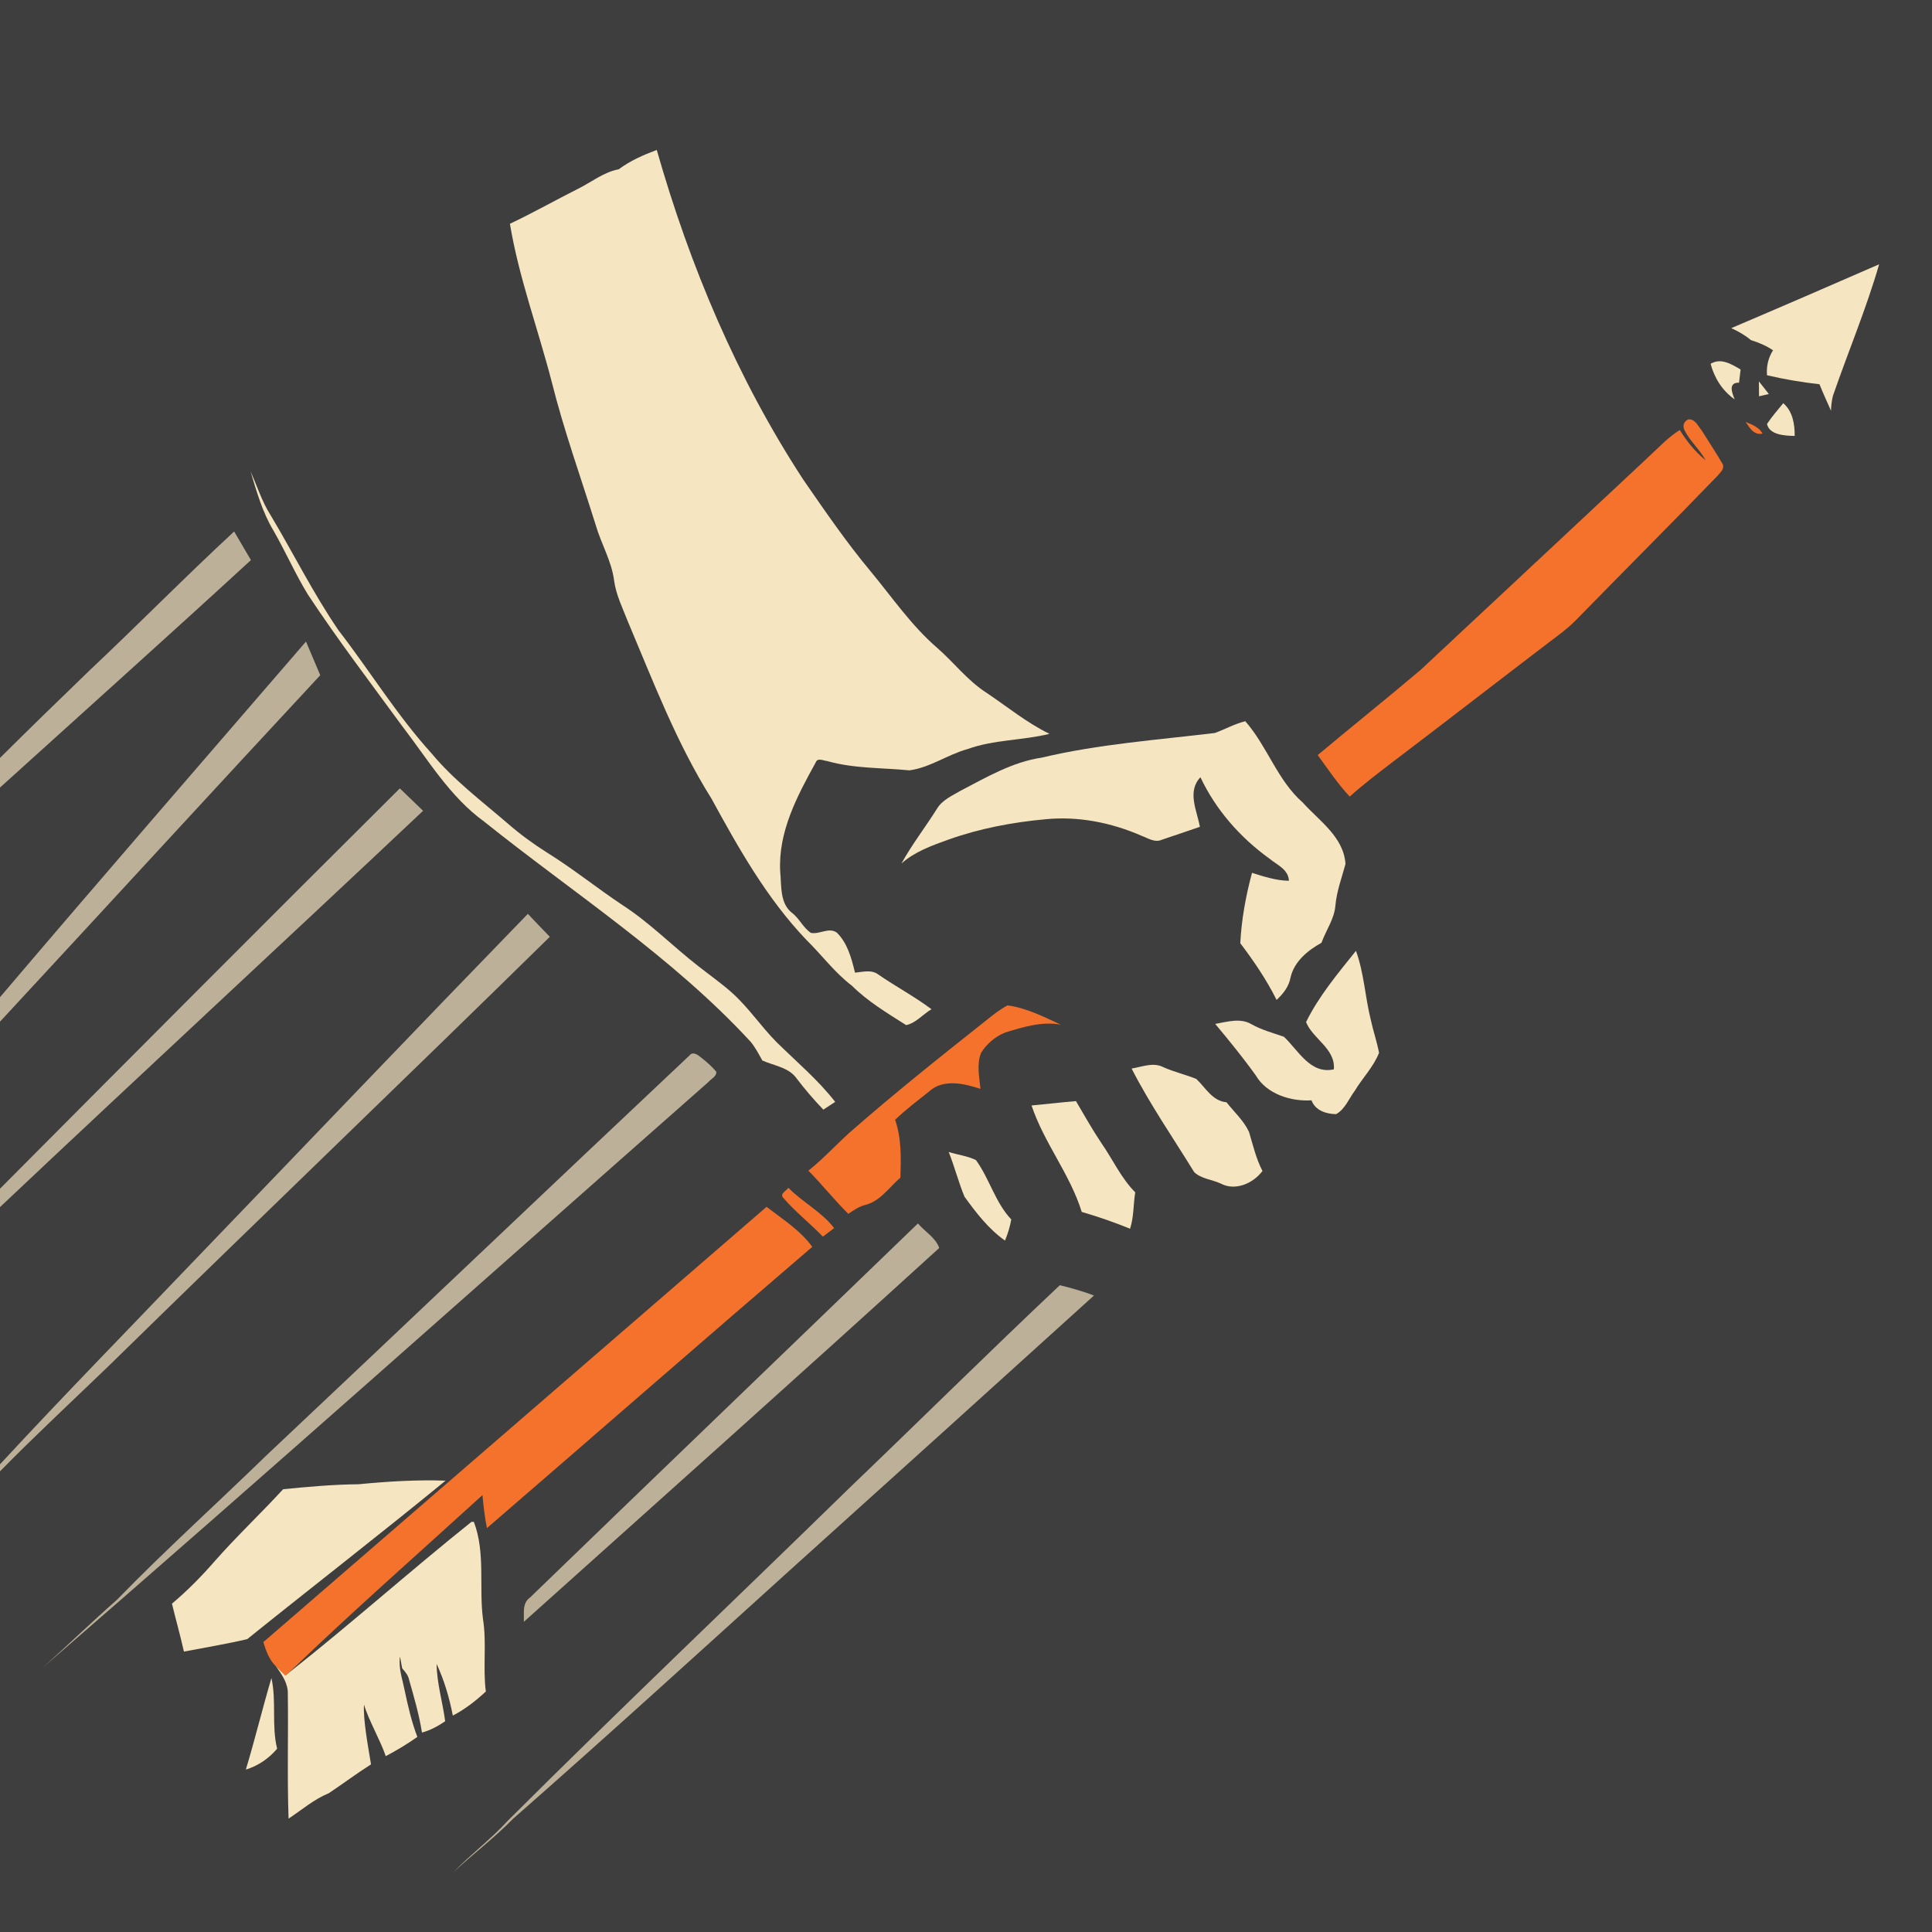 <?xml version="1.0" encoding="UTF-8" standalone="no"?>
<svg
   xmlns:dc="http://purl.org/dc/elements/1.1/"
   xmlns:cc="http://creativecommons.org/ns#"
   xmlns:rdf="http://www.w3.org/1999/02/22-rdf-syntax-ns#"
   xmlns:svg="http://www.w3.org/2000/svg"
   xmlns="http://www.w3.org/2000/svg"
   xmlns:sodipodi="http://sodipodi.sourceforge.net/DTD/sodipodi-0.dtd"
   xmlns:inkscape="http://www.inkscape.org/namespaces/inkscape"
   width="1280"
   height="1280"
   viewBox="0 0 1024 1024"
   version="1.1"
   id="svg2"
   inkscape:version="0.48.1 "
   sodipodi:docname="taunt_kill.svg">
  <defs
     id="defs62" />
  <sodipodi:namedview
     pagecolor="#ffffff"
     bordercolor="#666666"
     borderopacity="1"
     objecttolerance="10"
     gridtolerance="10"
     guidetolerance="10"
     inkscape:pageopacity="0"
     inkscape:pageshadow="2"
     inkscape:window-width="1920"
     inkscape:window-height="1018"
     id="namedview60"
     showgrid="false"
     inkscape:snap-page="true"
     fit-margin-top="0"
     fit-margin-left="0"
     fit-margin-right="0"
     fit-margin-bottom="0"
     inkscape:zoom="0.6609375"
     inkscape:cx="466.00473"
     inkscape:cy="640"
     inkscape:window-x="-8"
     inkscape:window-y="-8"
     inkscape:window-maximized="1"
     inkscape:current-layer="layer1" />
  <g
     inkscape:groupmode="layer"
     id="layer1"
     inkscape:label="background">
    <rect
       style="fill:#3e3e3e;fill-opacity:1;fill-rule:nonzero;stroke:none"
       id="rect3042"
       width="1024"
       height="1024"
       x="0"
       y="0" />
  </g>
  <g
     inkscape:groupmode="layer"
     id="layer2"
     inkscape:label="foreground">
    <path
       d="m 327.94,89.72 c 6.1,-4.54 13.08,-7.6 20.16,-10.24 17.54,61.5 42.62,121.14 77.68,174.78 11.4,16.48 22.74,33.06 35.58,48.46 11.46,13.8 21.66,28.84 35.34,40.64 8.9,7.72 16.1,17.4 26.14,23.8 11.02,7.42 21.42,15.94 33.4,21.8 -14.34,3.54 -29.4,3 -43.4,8.06 -10.6,2.9 -19.86,9.82 -30.84,11.28 -14.56,-1.44 -29.42,-0.88 -43.62,-4.94 -1.94,-0.14 -5.06,-1.96 -6.04,0.76 -9.84,17.8 -19.98,36.84 -18.82,57.86 0.76,7.5 -0.32,17.06 6.54,22.08 3.74,2.98 5.68,7.72 9.72,10.38 4.58,0.94 9.6,-3.18 13.8,-0.1 5.64,5.6 7.78,13.68 9.58,21.18 4.1,-0.34 8.74,-1.78 12.38,1 9.22,6.38 19.18,11.64 28.16,18.38 -4.48,2.62 -8.38,7.44 -13.44,8.42 -9.98,-6.36 -20.28,-12.46 -28.74,-20.88 -9.18,-6.98 -16.02,-16.34 -24.2,-24.36 -20.9,-21.9 -35.86,-48.48 -50.28,-74.88 -18.48,-29.42 -30.84,-62.04 -44.32,-93.92 -2.72,-6.98 -6.12,-13.8 -7.2,-21.28 -1.26,-10.52 -6.92,-19.72 -9.8,-29.78 -7.94,-25.36 -16.96,-50.42 -23.4,-76.22 -7.22,-27.82 -17.34,-54.98 -22.06,-83.4 12.2,-5.76 23.94,-12.4 35.98,-18.48 7.2,-3.54 13.62,-8.88 21.7,-10.4 z"
       id="path6"
       inkscape:connector-curvature="0"
       style="fill:#f5e5c1" />
    <path
       d="m 917.6,173.92 c 26.18,-11.14 52.3,-22.46 78.38,-33.84 -6.84,23.66 -16.48,46.5 -24.52,69.8 -0.6,2.56 -0.94,5.18 -1,7.82 -2.04,-4.68 -4.22,-9.3 -6.1,-14.04 -9.34,-1.04 -18.68,-2.64 -27.8,-4.76 -0.4,-4.7 0.62,-9.24 3.18,-13.24 -3.6,-2.46 -7.6,-4.1 -11.72,-5.4 -3.14,-2.64 -6.72,-4.66 -10.42,-6.34 z"
       id="path8"
       inkscape:connector-curvature="0"
       style="fill:#f5e5c1" />
    <path
       d="m 906.66,192.82 c 5.54,-3.32 11.06,0.22 15.9,3.02 -0.28,2.32 -0.58,4.66 -0.84,7 -5.94,-0.16 -3.66,5.46 -2.32,8.84 -6.5,-4.56 -10.72,-11.26 -12.74,-18.86 z"
       id="path10"
       inkscape:connector-curvature="0"
       style="fill:#f5e5c1" />
    <path
       d="m 932.26,202.14 c 1.74,2.22 3.5,4.46 5.26,6.7 -1.3,0.3 -3.9,0.9 -5.2,1.2 -0.02,-2.64 -0.04,-5.28 -0.06,-7.9 z"
       id="path12"
       inkscape:connector-curvature="0"
       style="fill:#f5e5c1" />
    <path
       d="m 945.16,213.7 c 5.02,4.28 6.1,11.1 6.06,17.36 -5.04,-0.12 -13.32,-0.42 -14.68,-6.34 2.56,-3.9 5.68,-7.38 8.62,-11.02 z"
       id="path14"
       inkscape:connector-curvature="0"
       style="fill:#f5e5c1" />
    <path
       d="m 894.7,222.3 c 3.72,-0.46 5.26,3.48 7.24,5.86 3.74,6 7.66,11.88 11.22,18 0.86,2.54 -1.52,4.36 -2.88,6.08 -24.92,25.78 -50.28,51.14 -75.34,76.78 -4.32,4.36 -9.32,7.92 -14.2,11.62 -27.62,21.06 -55.08,42.36 -82.76,63.36 -7.68,5.88 -15.4,11.74 -22.6,18.2 -6.36,-6.78 -11.52,-14.52 -16.96,-22 18.12,-15.18 36.58,-29.92 54.6,-45.2 40.38,-37.62 80.64,-75.4 121,-113.08 5.28,-4.84 10.14,-10.22 16.3,-14 3.7,6 8.2,11.56 13.7,16.04 -3.16,-5.84 -8.46,-10.24 -11.34,-16.22 -0.88,-2.32 -0.22,-4.14 2.02,-5.44 z"
       id="path16"
       inkscape:connector-curvature="0"
       style="fill:#f4722b" />
    <path
       d="m 925.22,223.64 c 3.38,1.4 7.1,2.76 8.98,6.16 -4.56,1.04 -6.86,-3.02 -8.98,-6.16 z"
       id="path18"
       inkscape:connector-curvature="0"
       style="fill:#f4722b" />
    <path
       d="m 132.8,249.88 c 3.46,7.68 5.96,15.82 10.52,23 12.18,20.32 22.7,41.66 36.12,61.22 16.62,21.52 30.86,44.88 49.18,65.08 11.84,14.3 26.78,25.46 40.76,37.52 6.44,5.6 13.36,10.64 20.58,15.2 13.84,8.6 26.52,18.86 40.06,27.88 14.4,9.3 26.42,21.66 39.92,32.16 5.96,4.7 12.2,9.08 17.9,14.12 8.88,7.9 15.44,17.94 23.8,26.34 10.52,10.36 21.94,19.94 31.02,31.62 -2.08,1.36 -4.18,2.74 -6.28,4.12 -4.98,-5.2 -9.66,-10.66 -14.04,-16.38 -4.16,-6.06 -12.02,-6.86 -18.28,-9.66 -1.92,-3.44 -3.74,-6.96 -6.26,-10 C 356.18,507 304.24,473.58 256.6,435.46 238.36,422.24 226.76,402.5 213.24,384.94 c -16.9,-23.12 -34.28,-45.92 -50.06,-69.84 -6.72,-10.96 -11.86,-22.78 -18.26,-33.92 -5.82,-9.66 -8.88,-20.6 -12.12,-31.3 z"
       id="path20"
       inkscape:connector-curvature="0"
       style="fill:#f5e5c1" />
    <path
       d="m 47.42,355.38 c 25.82,-24.3 50.66,-49.6 76.68,-73.68 2.96,5.06 5.92,10.12 8.9,15.16 -44.06,40.48 -88.66,80.4 -133,120.56 l 0,-15.7 c 15.66,-15.6 31.54,-30.98 47.42,-46.34 z"
       id="path22"
       inkscape:connector-curvature="0"
       style="fill:#bcb198" />
    <path
       d="m 0,528.54 c 53.68,-63.16 108.04,-125.72 162.18,-188.5 2.54,5.94 5.06,11.88 7.56,17.84 C 112.98,418.9 56.68,480.38 0,541.5 l 0,-12.96 z"
       id="path24"
       inkscape:connector-curvature="0"
       style="fill:#bcb198" />
    <path
       d="m 643.9,388.5 c 5.4,-1.96 10.48,-4.84 16.12,-6.24 11.74,13.36 16.98,31.3 30.52,43.16 8.8,9.78 21.6,18.14 22.6,32.5 -1.96,7.3 -4.68,14.42 -5.34,22.02 -0.58,7.18 -5.02,13.12 -7.38,19.76 -7.32,4.06 -14.48,9.88 -16.42,18.44 -0.88,4.82 -3.9,8.6 -7.38,11.86 -5.32,-10.7 -12.04,-20.58 -19.24,-30.06 0.62,-12.48 2.92,-25.18 6.22,-37.32 6.36,2.02 12.8,4.1 19.56,4.22 -0.28,-6.1 -6.28,-8.38 -10.3,-11.72 -15.48,-11.16 -28.46,-25.86 -36.6,-43.16 -7.24,7.58 -1.82,17.66 -0.3,26.28 -6.7,2.32 -13.44,4.56 -20.14,6.84 -3.72,1.7 -7.3,-0.82 -10.7,-2.06 -16.02,-7.02 -33.68,-10.54 -51.16,-8.78 -17.4,1.6 -34.74,4.88 -51.22,10.76 -8.8,3.16 -17.86,6.36 -24.96,12.68 5.6,-10.14 12.72,-19.28 18.86,-29.06 2.8,-4.66 8.04,-6.88 12.52,-9.52 13.72,-7.14 27.44,-15.26 43,-17.54 30.1,-7.16 61.08,-9.36 91.74,-13.06 z"
       id="path26"
       inkscape:connector-curvature="0"
       style="fill:#f5e5c1" />
    <path
       d="m 0,630.04 c 70.48,-70.88 141.04,-141.7 211.92,-212.18 4.14,3.94 8.24,7.9 12.32,11.88 C 149.72,500 74.48,569.5 0,639.78 l 0,-9.74 z"
       id="path28"
       inkscape:connector-curvature="0"
       style="fill:#bcb198" />
    <path
       d="m 104.48,666.52 c 58.44,-60.72 116.6,-121.7 175.3,-182.16 3.84,4.08 7.72,8.14 11.64,12.16 C 213.9,572.64 135.44,647.8 57.8,723.8 38.48,742.42 18.82,760.7 0,779.82 l 0,-3.7 c 34.26,-37.06 69.62,-73.1 104.48,-109.6 z"
       id="path30"
       inkscape:connector-curvature="0"
       style="fill:#bcb198" />
    <path
       d="m 718.68,503.96 c 4.26,11.66 4.82,24.14 7.76,36.12 1.28,6.02 3.32,11.86 4.48,17.92 -2.9,7.46 -8.76,13.3 -12.84,20.12 -3.16,4.2 -5.12,9.74 -9.92,12.4 -5.3,-0.08 -11.04,-1.94 -13.04,-7.32 -10.9,0.68 -23.72,-3.28 -29.52,-13.2 -6.74,-9.42 -14.08,-18.4 -21.5,-27.3 6.26,-1.1 13.28,-3.34 19.22,0.16 5.4,3.04 11.36,4.62 17.18,6.64 7.62,7.14 13.96,20.04 26.48,17.28 0.88,-11.08 -11.12,-16 -14.74,-25.06 6.78,-13.82 16.88,-25.78 26.44,-37.76 z"
       id="path32"
       inkscape:connector-curvature="0"
       style="fill:#f5e5c1" />
    <path
       d="m 522.9,540.66 c 3.54,-2.8 7.08,-5.68 11.1,-7.78 9.94,1.3 19.16,6.02 28.22,10.2 -10.06,-1.82 -19.94,1.26 -29.46,4.18 -5.22,2.1 -9.82,6 -12.76,10.78 -2.46,6.06 -0.94,12.82 -0.32,19.1 -8.6,-2.9 -19.94,-5.48 -27.3,1.42 -6.1,4.84 -12.32,9.56 -17.96,14.94 3.44,9.9 3.14,20.32 2.82,30.66 -6.04,5.18 -10.8,12.72 -19.04,14.58 -3.16,0.9 -5.88,2.82 -8.58,4.62 -7.38,-7.32 -13.86,-15.48 -21.16,-22.88 7.74,-6.2 14.46,-13.5 21.8,-20.16 23.54,-20.66 48.08,-40.2 72.64,-59.66 z"
       id="path34"
       inkscape:connector-curvature="0"
       style="fill:#f4722b" />
    <path
       d="m 365.44,559.42 c 1.74,-2.28 4.36,-0.38 5.94,0.92 2.98,2.32 5.88,4.82 8.3,7.74 0.12,2.54 -2.76,3.66 -4.18,5.38 C 258,677.02 141.12,781.32 22.74,883.82 c 13.2,-11.84 25.94,-24.16 39.24,-35.9 25.66,-26.38 53,-51.02 79.36,-76.66 74.86,-70.46 149.26,-141.4 224.1,-211.84 z"
       id="path36"
       inkscape:connector-curvature="0"
       style="fill:#bcb198" />
    <path
       d="m 599.78,566.36 c 5.5,-0.9 11.44,-3.52 16.82,-0.74 5.64,2.56 11.74,3.9 17.46,6.24 4.94,4.62 8.46,11.68 16,12.36 4.06,5.16 9.18,9.72 11.96,15.76 2.1,6.98 3.72,14.14 7.12,20.66 -4.9,6.56 -14.38,10.78 -22.1,6.68 -4.58,-2.16 -10.44,-2.5 -14.12,-6.1 -11.18,-18.2 -23.4,-35.8 -33.14,-54.86 z"
       id="path38"
       inkscape:connector-curvature="0"
       style="fill:#f5e5c1" />
    <path
       d="m 546.74,585.92 c 7.86,-0.72 15.68,-1.64 23.54,-2.32 4.4,7.52 8.7,15.12 13.56,22.38 6,8.62 10.36,18.44 17.86,25.98 -1.04,6.42 -0.7,13.06 -2.74,19.28 -8.38,-3.4 -16.94,-6.38 -25.62,-8.9 -6.18,-20 -19.98,-36.58 -26.6,-56.42 z"
       id="path40"
       inkscape:connector-curvature="0"
       style="fill:#f5e5c1" />
    <path
       d="m 502.82,610.56 c 4.76,1.56 9.94,2.06 14.46,4.32 7.2,9.9 10.18,22.44 18.72,31.46 -0.7,3.84 -1.82,7.6 -3.34,11.2 -8.7,-6.16 -15.28,-14.72 -21.46,-23.26 -3.2,-7.76 -5.26,-15.94 -8.38,-23.72 z"
       id="path42"
       inkscape:connector-curvature="0"
       style="fill:#f5e5c1" />
    <path
       d="m 415.24,634.98 c -2.24,-2.18 1.54,-3.86 2.64,-5.42 7.54,7.74 17.64,12.7 24.22,21.36 -1.98,1.5 -3.98,3.02 -5.96,4.54 -6.74,-7.06 -14.56,-13.06 -20.9,-20.48 z"
       id="path44"
       inkscape:connector-curvature="0"
       style="fill:#f4722b" />
    <path
       d="m 139.56,870.36 c 88.9,-76.94 177.86,-153.78 266.74,-230.72 8.46,6.54 17.88,12.44 24.22,21.22 -57.7,49.44 -114.92,99.44 -172.44,149.08 -1.14,-5.78 -1.82,-11.64 -2.36,-17.5 -34.32,31.26 -69.22,61.92 -102.64,94.14 l -1.78,1.54 c -1.72,-1.64 -3.42,-3.3 -5.1,-4.96 -3.54,-3.46 -5.2,-8.22 -6.64,-12.8 z"
       id="path46"
       inkscape:connector-curvature="0"
       style="fill:#f4722b" />
    <path
       d="m 280.8,846.84 c 68.48,-66.24 137.22,-132.18 205.72,-198.38 3.64,4.32 9.44,7.52 11.28,13 -72.98,66.48 -146.66,132.22 -220.16,198.14 0.22,-4.38 -0.98,-9.82 3.16,-12.76 z"
       id="path48"
       inkscape:connector-curvature="0"
       style="fill:#bcb198" />
    <path
       d="m 450.38,788.48 c 37.22,-35.66 73.84,-71.94 111.36,-107.3 6.1,1.52 12.2,3.22 18.1,5.46 -53.4,48.36 -106.82,96.66 -160.36,144.86 -49,44.32 -97.82,88.86 -147.48,132.42 -9.86,10.08 -21.1,18.6 -31.46,28.16 9.16,-9.42 19.74,-17.32 28.6,-27.06 59.7,-59.56 120.92,-117.58 181.24,-176.54 z"
       id="path50"
       inkscape:connector-curvature="0"
       style="fill:#bcb198" />
    <path
       d="m 150.06,789.32 c 13.32,-1.32 26.64,-2.52 40.02,-2.64 15.3,-1.48 30.7,-2.44 46.08,-1.9 -34.7,28.42 -70.18,55.88 -105.14,84 -11.1,2.6 -22.36,4.44 -33.54,6.6 -1.9,-8.52 -4.3,-16.92 -6.34,-25.4 8.16,-6.86 15.66,-14.48 22.66,-22.52 11.6,-13.18 24.4,-25.22 36.26,-38.14 z"
       id="path52"
       inkscape:connector-curvature="0"
       style="fill:#f5e5c1" />
    <path
       d="m 249.9,806.6 c -32.68,26.14 -63.92,54.08 -96.8,80 l -1.8,1.5 c -1.72,-1.64 -3.42,-3.29 -5.1,-4.95 3.22,4.38 6.59,9.14 6.35,14.9 0.3,21.94 -0.38,43.89 0.4,65.85 7.02,-4.62 13.46,-10.25 21.3,-13.45 7.521,-5.007 14.762,-10.469 22.4,-15.3 -1.351,-8.281 -4.327,-24.045 -3.7,-31.65 2.283,7.951 8.868,19.315 11.5,27.3 5.8,-3.06 11.41,-6.42 16.75,-10.2 -3.06,-8.04 -4.99,-16.42 -6.75,-24.8 -1.18,-5.88 -3.33,-11.74 -2.45,-17.8 0.28,1.58 0.87,4.69 1.15,6.25 1.52,1.76 3.15,3.55 3.65,5.95 2.62,9.28 5.35,18.56 6.85,28.1 4.46,-1.2 8.5,-3.42 12.3,-6 -1.34,-10.16 -4.41,-20.12 -4.55,-30.4 4.06,8.7 6.78,17.96 8.6,27.4 6.46,-3.34 12.18,-7.83 17.5,-12.75 -1.64,-12.76 0.52,-25.63 -1.5,-38.35 -2.24,-17.12 1.41,-35.14 -4.85,-51.6 l -1.25,0 z"
       id="path54"
       style="fill:#f5e5c1"
       inkscape:connector-curvature="0" />
    <path
       d="m 143.86,889.38 c 2.76,12.28 -0.02,25.16 3.02,37.46 -4.32,5.16 -10.12,9.12 -16.58,11.08 4.86,-16.08 8.8,-32.42 13.56,-48.54 z"
       id="path56"
       inkscape:connector-curvature="0"
       style="fill:#f5e5c1" />
  </g>
</svg>
